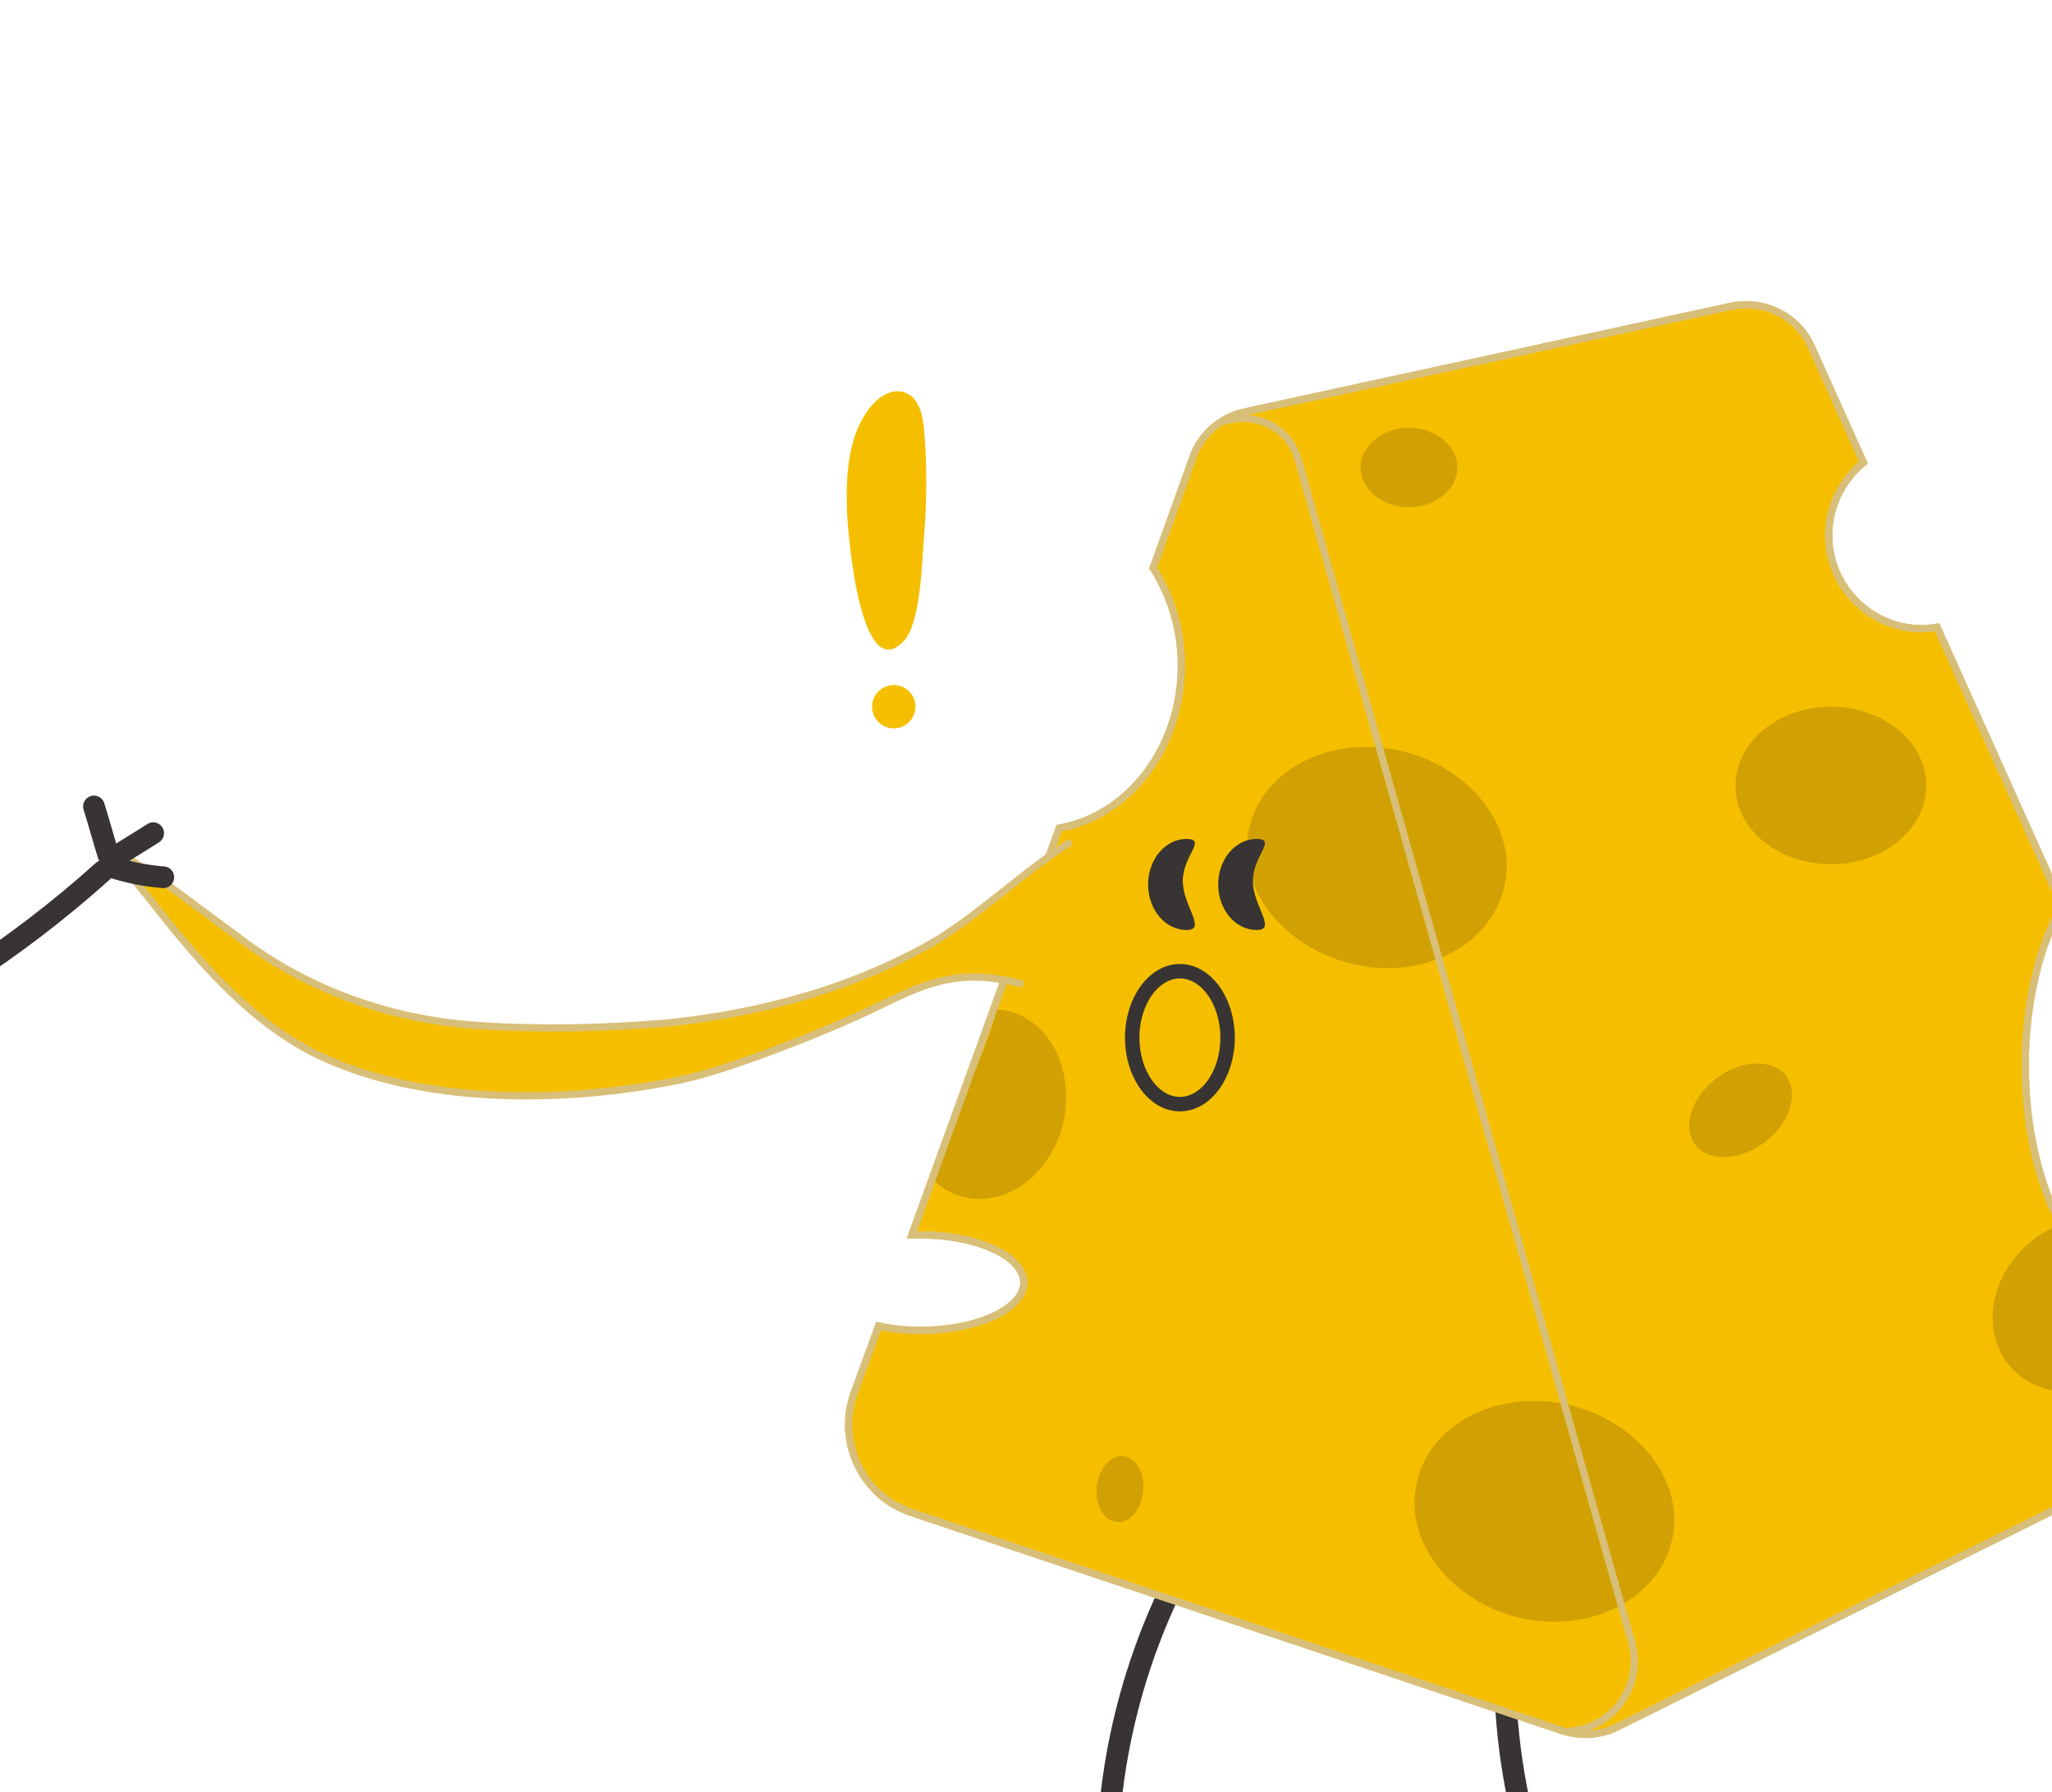 <?xml version="1.0" encoding="utf-8"?>
<!-- Generator: Adobe Illustrator 28.2.0, SVG Export Plug-In . SVG Version: 6.00 Build 0)  -->
<svg version="1.1" id="레이어_1" xmlns="http://www.w3.org/2000/svg" xmlns:xlink="http://www.w3.org/1999/xlink" x="0px"
	 y="0px" viewBox="0 0 284 248" style="enable-background:new 0 0 284 248;" xml:space="preserve">
<style type="text/css">
	.st0{clip-path:url(#SVGID_00000163773487284053954440000014836337629314759092_);}
	.st1{fill:none;stroke:#373433;stroke-width:3;stroke-linecap:round;stroke-miterlimit:10;}
	.st2{fill:#F5BF00;stroke:#D8BF79;stroke-linecap:round;stroke-miterlimit:10;}
	.st3{fill:#D1A002;}
	.st4{fill:none;stroke:#D8BF79;stroke-linecap:round;stroke-miterlimit:10;}
	.st5{fill:#373433;}
	.st6{fill:#F5BF00;}
	.st7{fill:none;stroke:#373433;stroke-width:2;stroke-linecap:round;stroke-miterlimit:10;}
</style>
<g>
	<defs>
		<rect id="SVGID_1_" width="284" height="248"/>
	</defs>
	<clipPath id="SVGID_00000146496144748999305350000000227724099515237012_">
		<use xlink:href="#SVGID_1_"  style="overflow:visible;"/>
	</clipPath>
	<g style="clip-path:url(#SVGID_00000146496144748999305350000000227724099515237012_);">
		<path class="st1" d="M209.7,215.1c-3.5,18.9-0.5,38.9,8.2,56.1"/>
		<path class="st1" d="M165.3,213.8c-9.7,16.6-13.8,36.4-11.4,55.5"/>
		<path class="st2" d="M307.5,174.5c-2.7,3-5.9,4.8-9.4,4.8c-9.9,0-17.8-14.3-17.8-31.8c0-8.7,1.9-16.5,5.1-22.2l-17.3-38.5
			c-0.7,0.1-1.4,0.2-2.1,0.2c-7.1,0-12.9-5.8-12.9-12.9c0-4.1,1.9-7.7,4.8-10.1L250.7,48c-1.9-4.3-6.6-6.6-11.2-5.6L172.3,57
			c-3.3,0.7-6.1,3.1-7.2,6.3l-5.5,15.3c2.4,3.8,3.9,8.4,3.9,13.5c0,11.4-7.3,20.8-16.9,22.5l-20.4,56.3c0.4,0,0.8,0,1.2,0
			c7.9,0,14.3,3,14.3,6.6s-6.4,6.6-14.3,6.6c-2.1,0-4.1-0.2-5.8-0.6l-3.4,9.3c-2.4,6.7,1.1,14.2,7.9,16.5l90.1,30.2
			c2.5,0.8,5.2,0.7,7.6-0.5l83.6-41.5c4.8-2.4,6.8-8.1,4.6-13L307.5,174.5L307.5,174.5z"/>
		<path class="st3" d="M195,70.2c3.7,0,6.7-2.5,6.7-5.5s-3-5.5-6.7-5.5c-3.7,0-6.7,2.5-6.7,5.5S191.3,70.2,195,70.2z"/>
		<path class="st3" d="M253.4,119.6c7.3,0,13.2-4.9,13.2-10.9c0-6-5.9-10.9-13.2-10.9c-7.3,0-13.2,4.9-13.2,10.9
			C240.1,114.7,246.1,119.6,253.4,119.6z"/>
		<path class="st3" d="M139.4,139.9c-0.5-0.1-1.1-0.2-1.6-0.2c-0.2,2-1.1,4-1.8,5.9c-0.9,2.2-1.8,4.3-2.7,6.5
			c-0.9,2.1-1.8,4.2-2.5,6.4c-0.6,1.6-1,3.3-1.6,4.8c1.2,1.2,2.7,2,4.4,2.4c5.9,1.3,12-3.4,13.6-10.5
			C148.7,148.1,145.3,141.2,139.4,139.9L139.4,139.9z"/>
		<path class="st3" d="M231.4,213.2c1.9-8.1-4.6-16.5-14.3-18.8c-9.8-2.2-19.2,2.6-21,10.7c-1.9,8.1,4.6,16.5,14.3,18.8
			C220.1,226.1,229.5,221.3,231.4,213.2z"/>
		<path class="st3" d="M208.2,122.7c1.9-8.1-4.6-16.5-14.3-18.8c-9.8-2.2-19.2,2.6-21,10.7c-1.9,8.1,4.6,16.5,14.3,18.8
			C196.9,135.7,206.3,130.9,208.2,122.7z"/>
		<path class="st3" d="M298.3,179.4c-0.8,0-1.6-0.1-2.5-0.3c-1.7-0.3-3.4-0.9-4.8-1.9c-0.8-0.6-1.5-1.3-2.2-2.1
			c-0.2-0.3-0.5-0.6-0.7-0.9c-0.2-0.2-0.2-0.3-0.1-0.1c0.2,0.2,0.1,0.1-0.3-0.4c-0.1-0.2-0.3-0.4-0.4-0.6c0,0-0.1-0.2-0.2-0.3
			c-0.1-0.1-0.2-0.3-0.3-0.3c-0.2-0.2-0.3-0.3-0.5-0.5c-0.4-0.4-0.7-0.9-1-1.3c-0.2-0.3-0.4-0.7-0.6-1.1c-1.1,0.5-2.1,1.1-3.1,1.8
			c-5.9,4.5-7.6,12.1-3.8,17.2c3.8,5,11.7,5.5,17.6,1c3.5-2.6,5.5-6.3,5.8-10c-0.4,0.1-0.8,0.1-1.2,0.1
			C299.4,179.7,298.9,179.6,298.3,179.4L298.3,179.4z"/>
		<path class="st3" d="M244.2,158.1c3.5-2.6,4.8-6.7,3-9.2c-1.8-2.4-6.2-2.3-9.6,0.3c-3.5,2.6-4.8,6.7-3,9.2
			C236.4,160.8,240.7,160.7,244.2,158.1z"/>
		<path class="st3" d="M158.2,206.4c0.3-2.5-0.9-4.7-2.7-4.9c-1.8-0.2-3.4,1.7-3.7,4.2c-0.3,2.5,0.9,4.7,2.7,4.9
			C156.3,210.9,157.9,209,158.2,206.4z"/>
		<path class="st4" d="M217,239.6c5.9-0.3,10.6-6.1,8.8-12.4L179.7,63.7c-1.4-4.9-6.3-6.7-10.3-5.4"/>
		<path class="st4" d="M307.5,174.5c-2.7,3-5.9,4.8-9.4,4.8c-9.9,0-17.8-14.3-17.8-31.8c0-8.7,1.9-16.5,5.1-22.2l-17.3-38.5
			c-0.7,0.1-1.4,0.2-2.1,0.2c-7.1,0-12.9-5.8-12.9-12.9c0-4.1,1.9-7.7,4.8-10.1L250.7,48c-1.9-4.3-6.6-6.6-11.2-5.6L172.3,57
			c-3.3,0.7-6.1,3.1-7.2,6.3l-5.5,15.3c2.4,3.8,3.9,8.4,3.9,13.5c0,11.4-7.3,20.8-16.9,22.5l-20.4,56.3c0.4,0,0.8,0,1.2,0
			c7.9,0,14.3,3,14.3,6.6s-6.4,6.6-14.3,6.6c-2.1,0-4.1-0.2-5.8-0.6l-3.4,9.3c-2.4,6.7,1.1,14.2,7.9,16.5l90.1,30.2
			c2.5,0.8,5.2,0.7,7.6-0.5l83.6-41.5c4.8-2.4,6.8-8.1,4.6-13L307.5,174.5L307.5,174.5z"/>
		<path class="st5" d="M163.7,121.9c0,3.5,3.4,6.8,0.5,6.8c-2.9,0-5.3-2.8-5.3-6.3c0-3.5,2.4-6.3,5.3-6.3
			C167.1,116.1,163.7,118.4,163.7,121.9z"/>
		<path class="st5" d="M173.4,121.9c0,3.5,3.4,6.8,0.5,6.8c-2.9,0-5.3-2.8-5.3-6.3c0-3.5,2.4-6.3,5.3-6.3
			C176.8,116.1,173.4,118.4,173.4,121.9z"/>
		<path class="st6" d="M147.9,116.7c-6.3,4-11.6,9.2-17.9,13.2c-11.5,6.8-24.8,10.4-38,11.7c-8.6,0.7-17.3,0.9-26,0.3
			c-11.9-0.8-23.5-4.9-33-12.2c-3.6-2.6-7.2-5.4-10.9-8c-1.4-1-4.7-3.3-5.3-3.2c-1.2-0.1,2.6,4.2,3.6,5.5c6.5,8.3,13.5,16.8,23,21.7
			c14.7,7.3,34.7,7,50.5,3.8c3.8-0.8,7.5-2.1,11.2-3.4c6.2-2.3,12.2-4.7,18-7.6c6.6-3.2,10.9-4.2,18.1-2.4"/>
		<path class="st4" d="M147.9,116.7c-6.3,4-11.6,9.2-17.9,13.2c-11.5,6.8-24.8,10.4-38,11.7c-8.6,0.7-17.3,0.9-26,0.3
			c-11.9-0.8-23.5-4.9-33-12.2c-3.6-2.6-7.2-5.4-10.9-8c-1.4-1-4.7-3.3-5.3-3.2c-1.2-0.1,2.6,4.2,3.6,5.5c6.5,8.3,13.5,16.8,23,21.7
			c14.7,7.3,34.7,7,50.5,3.8c3.8-0.8,7.5-2.1,11.2-3.4c6.2-2.3,12.2-4.7,18-7.6c6.6-3.2,10.9-4.2,18.1-2.4"/>
		<path class="st1" d="M15,118.3c-0.7-2.2-1.3-4.5-2-6.7"/>
		<path class="st1" d="M16.1,118.5c1.7-1.1,3.4-2.1,5.1-3.2"/>
		<path class="st1" d="M15.2,119.9c2.4,0.8,4.9,1.3,7.4,1.5"/>
		<path class="st1" d="M-26.5,146.9c14.9-6.6,28.7-15.5,40.8-26.4"/>
		<path class="st7" d="M163.3,152.8c3.6,0,6.6-4.1,6.6-9.2s-3-9.2-6.6-9.2c-3.6,0-6.6,4.1-6.6,9.2S159.7,152.8,163.3,152.8z"/>
	</g>
</g>
<path class="st6" d="M117.2,70c-0.1-4.8,0.3-9.9,3.2-13.6c1.2-1.5,3-2.7,4.8-2.1c2,0.7,2.5,3.1,2.7,5.2c0.4,4.8,0.4,9.7,0,14.5
	c-0.3,3.4-0.4,12.1-2.8,14.7C118.9,95.3,117.2,72.6,117.2,70z"/>
<circle class="st6" cx="123.7" cy="97.8" r="3"/>
</svg>
